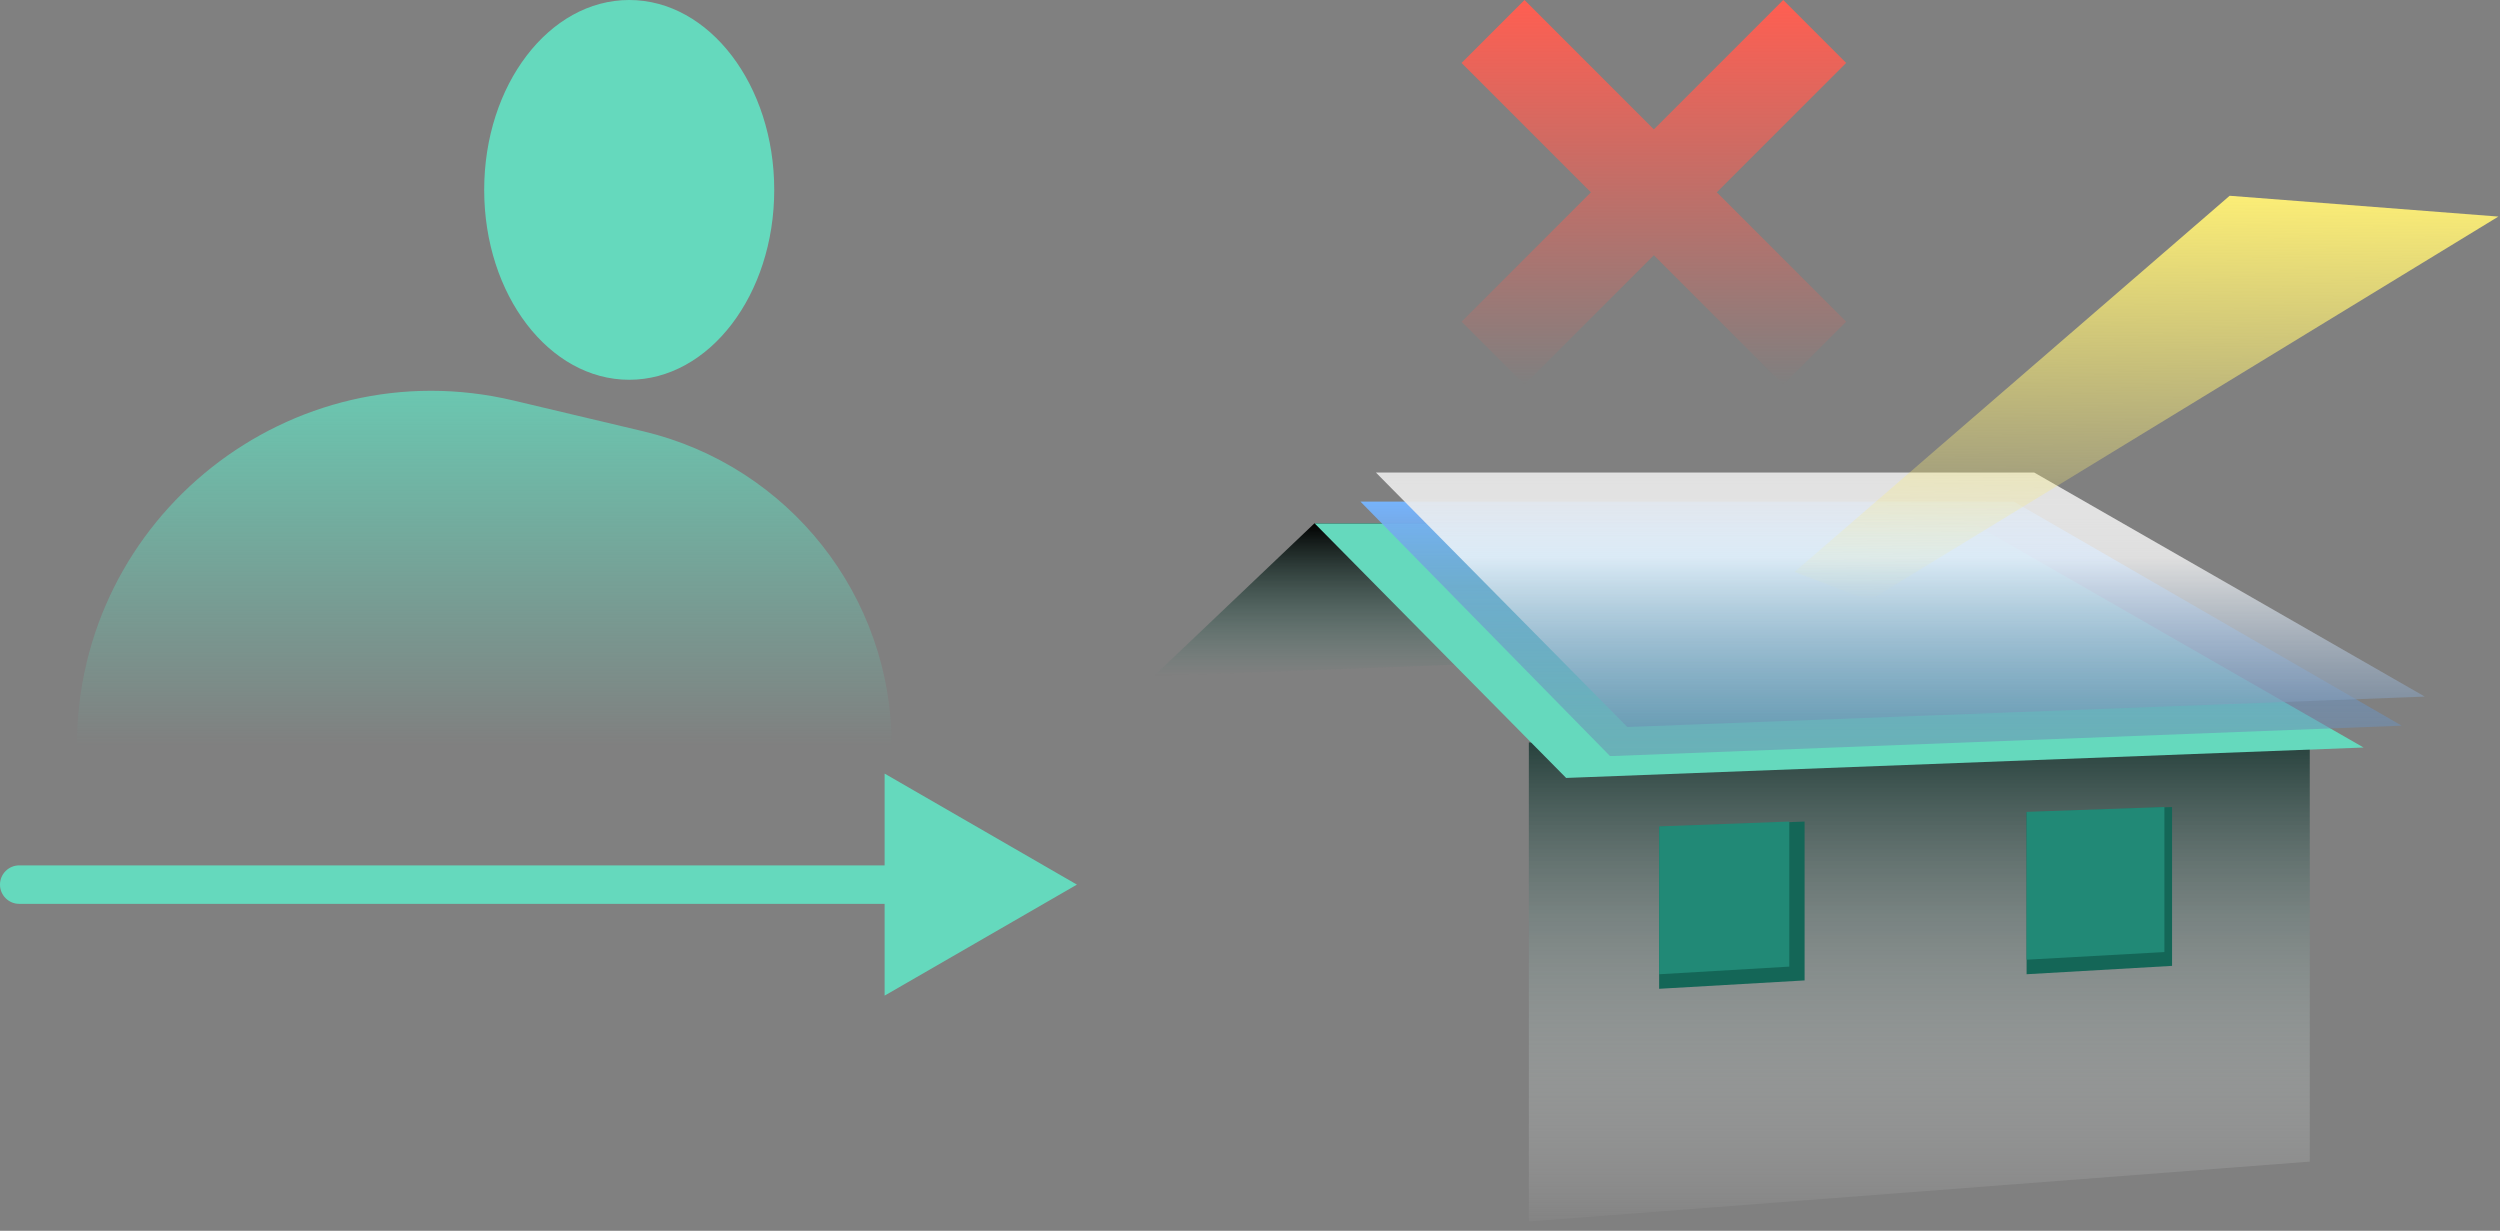 <svg width="130" height="64" viewBox="0 0 130 64" fill="none" xmlns="http://www.w3.org/2000/svg">
<rect x="0" y="0" width="130" height="64" fill="#808080" stroke="none"/>
<path d="M68.346 27.218H102.287L106.182 33.4L60 35.159L68.346 27.218Z" fill="url(#paint0_linear_0_1)"/>
<path d="M79.5 38.61L120.108 37.805V60.404L79.5 63.517V38.61Z" fill="url(#paint1_linear_0_1)"/>
<path d="M86.274 42.998L93.839 42.72V50.982L86.274 51.417V42.998Z" fill="#146657"/>
<path d="M105.383 42.241L112.947 41.964V50.225L105.383 50.66V42.241Z" fill="#146657"/>
<path d="M86.274 42.973L93.043 42.72V50.264L86.274 50.661V42.973Z" fill="#218976"/>
<path d="M105.383 42.217L112.549 41.964V49.507L105.383 49.904V42.217Z" fill="#218976"/>
<path d="M68.364 27.218H102.594L122.907 38.871L81.439 40.453L68.364 27.218Z" fill="#65D9BD"/>
<path d="M70.744 26.084H104.724L124.889 37.736L83.723 39.318L70.744 26.084Z" fill="url(#paint2_linear_0_1)"/>
<path d="M71.546 24.57H105.775L126.089 36.223L84.62 37.804L71.546 24.57Z" fill="url(#paint3_linear_0_1)"/>
<path d="M93.317 29.741L115.942 10.18L129.915 11.262L97.208 31.225L93.317 29.741Z" fill="url(#paint4_linear_0_1)"/>
<ellipse cx="32.719" cy="9.874" rx="7.541" ry="9.874" fill="#65D9BD"/>
<path d="M4 38.779C4 26.867 15.119 18.078 26.709 20.828L33.444 22.426C41.021 24.224 46.37 30.991 46.37 38.779H4Z" fill="url(#paint5_linear_0_1)"/>
<path d="M1 45C0.448 45 0 45.448 0 46C0 46.552 0.448 47 1 47V45ZM56 46L46 40.227V51.773L56 46ZM1 47H47V45H1V47Z" fill="#65D9BD"/>
<path fill-rule="evenodd" clip-rule="evenodd" d="M96 3.273L92.728 0L86 6.728L79.273 0L76 3.273L82.727 10L76 16.727L79.273 20L86 13.273L92.727 20L96 16.727L89.273 10L96 3.273Z" fill="url(#paint6_linear_0_1)"/>
<defs>
<linearGradient id="paint0_linear_0_1" x1="83.091" y1="27.218" x2="83.091" y2="35.159" gradientUnits="userSpaceOnUse">
<stop/>
<stop offset="1" stop-color="#317565" stop-opacity="0"/>
</linearGradient>
<linearGradient id="paint1_linear_0_1" x1="99.804" y1="37.322" x2="99.804" y2="63.517" gradientUnits="userSpaceOnUse">
<stop stop-color="#17342F"/>
<stop offset="1" stop-color="white" stop-opacity="0.03"/>
</linearGradient>
<linearGradient id="paint2_linear_0_1" x1="97.816" y1="26.084" x2="97.816" y2="39.318" gradientUnits="userSpaceOnUse">
<stop stop-color="#76B3FB"/>
<stop offset="0.333" stop-color="#719FD4" stop-opacity="0.745"/>
<stop offset="1" stop-color="#6D8DB1" stop-opacity="0.515"/>
<stop offset="1" stop-color="#636464" stop-opacity="0"/>
</linearGradient>
<linearGradient id="paint3_linear_0_1" x1="98.817" y1="24.57" x2="98.817" y2="37.804" gradientUnits="userSpaceOnUse">
<stop stop-color="#E1E1E1"/>
<stop offset="0.333" stop-color="white" stop-opacity="0.745"/>
<stop offset="1" stop-color="#6D8DB1" stop-opacity="0.515"/>
<stop offset="1" stop-color="#636464" stop-opacity="0"/>
</linearGradient>
<linearGradient id="paint4_linear_0_1" x1="111.573" y1="10.146" x2="111.404" y2="31.337" gradientUnits="userSpaceOnUse">
<stop stop-color="#FBED76"/>
<stop offset="1" stop-color="#FBED76" stop-opacity="0"/>
</linearGradient>
<linearGradient id="paint5_linear_0_1" x1="25.185" y1="15.439" x2="25.185" y2="38.779" gradientUnits="userSpaceOnUse">
<stop stop-color="#65D9BD"/>
<stop offset="1" stop-color="#65D9BD" stop-opacity="0"/>
</linearGradient>
<linearGradient id="paint6_linear_0_1" x1="86" y1="0" x2="86" y2="20" gradientUnits="userSpaceOnUse">
<stop stop-color="#FF5E51"/>
<stop offset="1" stop-color="#FF5E51" stop-opacity="0"/>
</linearGradient>
</defs>
</svg>
